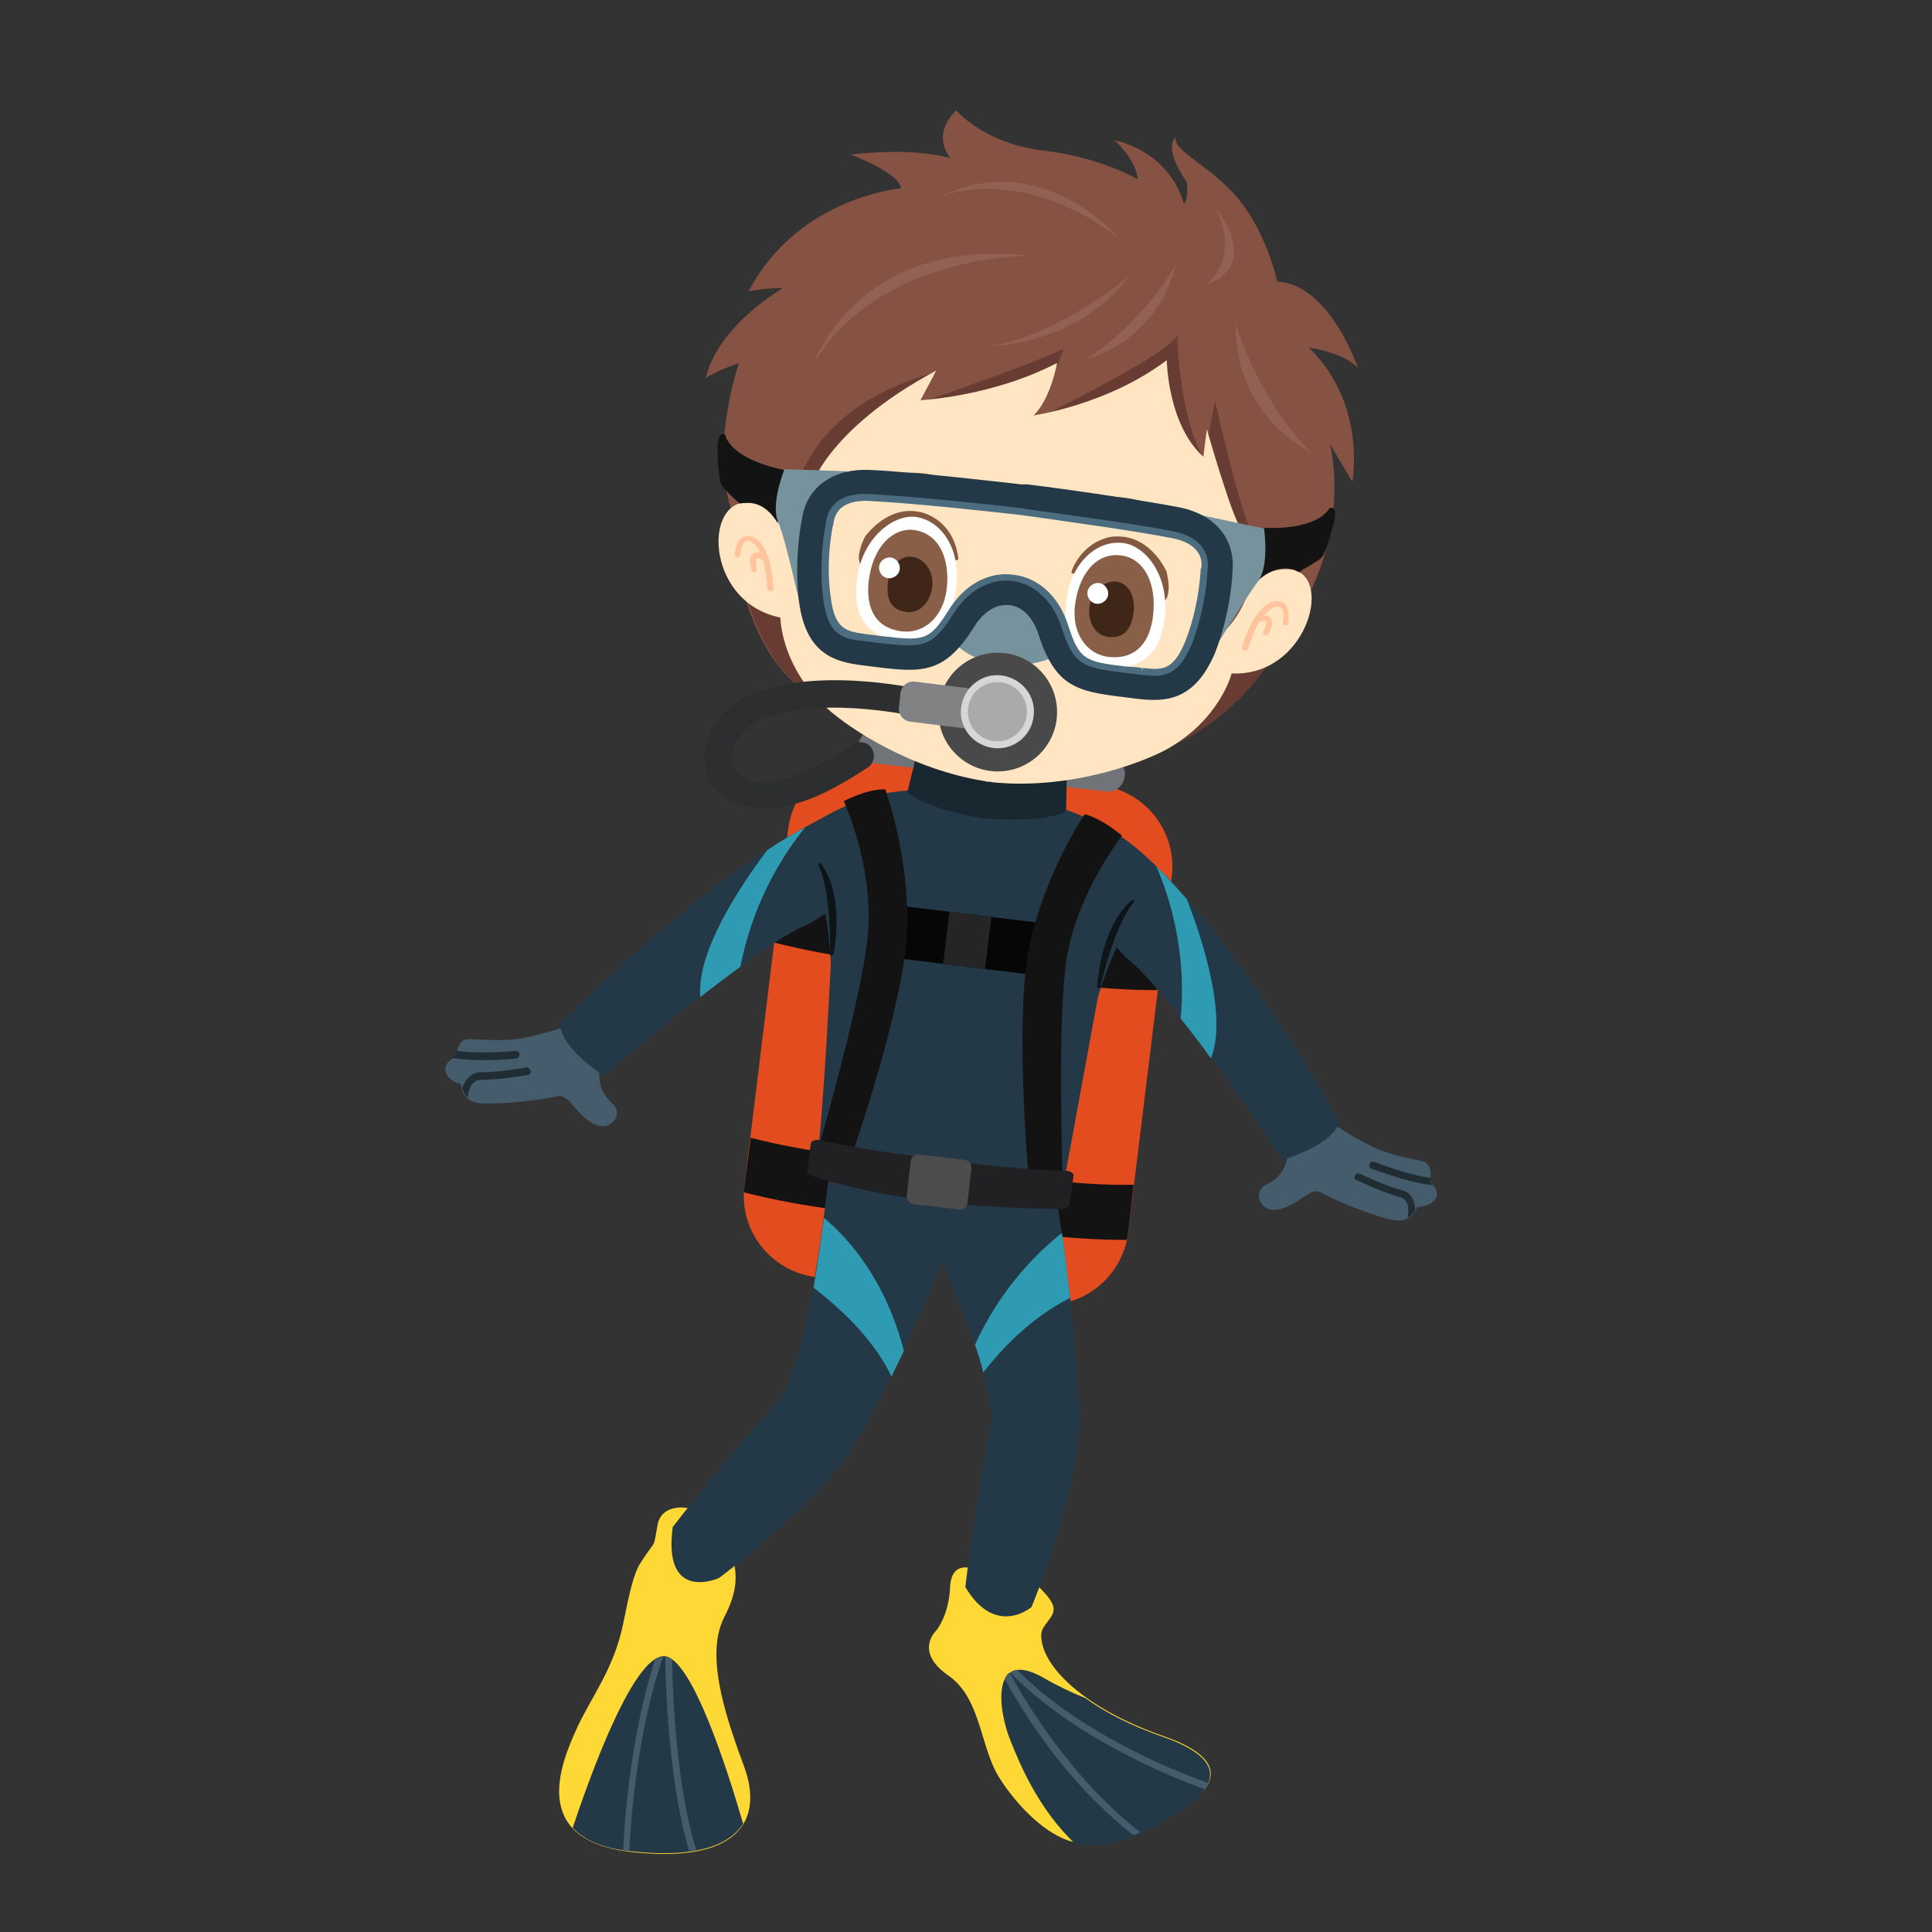 <?xml version="1.0" encoding="utf-8"?>
<!-- Generator: Adobe Illustrator 16.0.0, SVG Export Plug-In . SVG Version: 6.00 Build 0)  -->
<!DOCTYPE svg PUBLIC "-//W3C//DTD SVG 1.1//EN" "http://www.w3.org/Graphics/SVG/1.1/DTD/svg11.dtd">
<svg version="1.1" id="Layer_5" xmlns:x="http://ns.adobe.com/Extensibility/1.0/" xmlns:i="http://ns.adobe.com/AdobeIllustrator/10.0/" xmlns:graph="http://ns.adobe.com/Graphs/1.0/"
	 xmlns="http://www.w3.org/2000/svg" xmlns:xlink="http://www.w3.org/1999/xlink" xmlns:a="http://ns.adobe.com/AdobeSVGViewerExtensions/3.0/"
	 x="0px" y="0px" width="280px" height="280px" viewBox="0 0 280 280" style="enable-background:new 0 0 280 280;"
	 xml:space="preserve">
<rect x="0" y="0" width="280" height="280" fill="#333333" stroke="none"/>
<g>
	<g>
		<path style="fill:#E24C1E;" d="M135.7,175.2c-0.8,6.6-6.8,11.3-13.4,10.4l-4-0.5c-6.6-0.8-11.3-6.8-10.4-13.4l6.3-51.4
			c0.8-6.6,6.8-11.3,13.4-10.4l4,0.5c6.6,0.8,11.3,6.8,10.4,13.4L135.7,175.2z"/>
		<path style="fill:#131314;" d="M113.2,128.6l-1,8c4.3,1.1,9.1,2,14.1,2.6c4.8,0.6,9.4,0.9,13.6,0.9l1-7.9c-3.9,0-8.4-0.2-13.6-0.9
			C121.8,130.5,117.1,129.6,113.2,128.6z"/>
		<path style="fill:#131314;" d="M122.9,167.5c-5.5-0.7-10.2-1.6-14.1-2.6l-0.9,6.9c0,0.3-0.1,0.7-0.1,1c4.3,1.1,9.1,2,14.1,2.6
			c4.7,0.6,9.4,0.9,13.6,0.9c0.1-0.4,0.1-0.7,0.2-1.1l0.8-6.9C132.7,168.3,128.1,168.1,122.9,167.5z"/>
		<path style="fill:#707378;" d="M135.3,109.2c-0.2,1.3-1.4,2.3-2.7,2.1l-6.1-0.7c-1.3-0.2-2.3-1.4-2.1-2.7l0,0
			c0.2-1.3,1.4-2.3,2.7-2.1l6.1,0.7C134.5,106.6,135.4,107.8,135.3,109.2L135.3,109.2z"/>
	</g>
	<g>
		<path style="fill:#E24C1E;" d="M163.5,178.6c-0.8,6.6-6.8,11.3-13.4,10.4l-4-0.5c-6.6-0.8-11.3-6.8-10.4-13.4l6.3-51.4
			c0.8-6.6,6.8-11.3,13.4-10.4l4,0.5c6.6,0.8,11.3,6.8,10.4,13.4L163.5,178.6z"/>
		<path style="fill:#131314;" d="M141,132l-1,8c4.3,1.1,9.1,2,14.1,2.6c4.8,0.6,9.4,0.9,13.6,0.9l1-7.9c-3.9,0-8.4-0.2-13.6-0.9
			C149.6,133.9,144.9,133,141,132z"/>
		<path style="fill:#131314;" d="M150.7,170.9c-5.5-0.7-10.2-1.6-14.1-2.6l-0.9,6.9c0,0.3-0.1,0.7-0.1,1c4.3,1.1,9.1,2,14.1,2.6
			c4.7,0.6,9.4,0.9,13.6,0.9c0.1-0.4,0.1-0.7,0.2-1.1l0.8-6.9C160.5,171.8,155.9,171.5,150.7,170.9z"/>
		<path style="fill:#707378;" d="M163,112.6c-0.2,1.3-1.4,2.3-2.7,2.1l-6.1-0.7c-1.3-0.2-2.3-1.4-2.1-2.7l0,0
			c0.2-1.3,1.4-2.3,2.7-2.1l6.1,0.7C162.3,110,163.2,111.2,163,112.6L163,112.6z"/>
	</g>
</g>
<g>
	<g>
		<path style="fill:#FED835;" d="M141.4,227.5c0,0-3.5-1.7-3.7,2.5s-2,6.3-2,6.3s-3.3,3,1.7,6.5c4.8,3.3,4.6,10.3,7.4,14.8
			c2.2,3.5,6,7.7,9.9,9.1c2.9,1,6.9,0.5,9.7-0.8c11.7-5.2,15.7-10.3,4.2-14.3s-17.8-10.2-17.7-14.7c0.1-1.5,1.8-2.3,1.8-3.7
			c0-1.3-1.9-2.9-2.7-3.8L141.4,227.5z"/>
		<path style="fill:#243948;" d="M168.5,251.7c-4.6-1.6-8.3-3.5-11.2-5.6c-2-0.8-4.1-1.8-6-2.9c-7.8-4.5-6.7,4.7-4.8,9.2
			c1.2,3,3.9,9.7,9.3,14.8c2.8,0.6,6.1,0,8.6-1.1C176,260.8,180,255.7,168.5,251.7z"/>
		<g>
			<path style="fill:#445C6B;" d="M146.3,242.4c-0.3,0.2-0.5,0.5-0.7,0.9c3,5.5,9.2,15.3,18.7,22.7c0,0,0,0,0,0
				c0.3-0.2,0.7-0.3,1-0.4C155.6,258,149.3,247.8,146.3,242.4z"/>
			<path style="fill:#445C6B;" d="M175.1,258.4c-5.4-1.9-18.8-7.4-27.7-16.4c-0.4,0.1-0.7,0.2-1,0.4c9,9.2,22.6,14.9,28.2,16.9
				C174.8,259,175,258.7,175.1,258.4z"/>
		</g>
	</g>
	<g>
		<path style="fill:#243948;" d="M152.6,170.3c0,0,3.8,22.8,3.8,35.6c0,10.4-6.9,27-6.9,27s-5.2,4.5-9.6-2.9c0,0,1.6-13.3,3.6-23.1
			c1.5-7.6-12.1-35.6-12.1-35.6S130.9,163.3,152.6,170.3z"/>
		<path style="fill:#2F9BB2;" d="M155.1,188.1c-0.4-3.4-0.8-6.6-1.2-9.4c-3.2,2.5-8.8,7.8-12.6,16.2c0.5,1.4,0.9,2.7,1.2,4
			C145.1,195.6,149.3,191,155.1,188.1z"/>
	</g>
</g>
<g>
	<g>
		<path style="fill:#FED835;" d="M101.5,219.3c-1.8-1.3-5.7-1.3-6.2,1.7c-0.7,3.8-0.1,1.8-2.4,5.4c-1.1,1.6-1.7,4.6-2.6,9
			c-1.4,6.7-4.7,10.6-6.8,15.3s-7,16,8,17.7s19.4-4.2,16.3-12.5s-5.5-16.4-2.8-21.6c1.7-3.3,2.3-6.4,0.6-9.8
			C104.7,222.7,103.3,220.6,101.5,219.3z"/>
		<path style="fill:#243948;" d="M83,264.9c1.6,1.7,4.2,3,8.5,3.4c9,1,14.1-0.7,16.2-4c-2.5-8.6-7.2-22.9-11-24.2
			C92.1,238.7,85.3,258,83,264.9z"/>
		<g>
			<path style="fill:#445C6B;" d="M91.2,268.3c0.3-6.1,1.4-18.1,4.9-28.2c-0.4,0-0.8,0.2-1.2,0.5c-3.2,9.9-4.3,21.5-4.6,27.6
				C90.5,268.2,90.8,268.2,91.2,268.3z"/>
			<path style="fill:#445C6B;" d="M97.4,240.5c-0.2-0.2-0.5-0.3-0.7-0.4c-0.1,0-0.2,0-0.3-0.1c0.1,6.2,0.7,19.1,3.5,28.3
				c0.3,0,0.7-0.1,1-0.2C98.2,259.5,97.5,246.9,97.4,240.5z"/>
		</g>
	</g>
	<g>
		<path style="fill:#243948;" d="M141.3,171.7c0,0-10.7,26.5-17.3,37.4c-5.4,8.9-19.8,19.6-19.8,19.6s-8.2,3.7-6.7-7.4
			c0,0,8.2-10.6,15-17.9c5.2-5.7,8-36.8,8-36.8S125.9,165.6,141.3,171.7z"/>
		<path style="fill:#2F9BB2;" d="M119.4,176.5c-0.4,3.1-0.9,6.6-1.5,10.1c6.6,5.1,9.8,9.7,11.3,12.9c0.6-1.2,1.2-2.5,1.8-3.7
			C128.3,185.4,123,179.5,119.4,176.5z"/>
	</g>
</g>
<g>
	<g>
		<path style="fill:#445C6B;" d="M82.2,148.7c0,0-4.3,1.5-7.4,1.9c-3.1,0.3-5.2,0-6.9,0s-1.7,2.4-1.7,2.4s-2.1,1-1.6,2.4
			c0.5,1.4,2.2,1.7,2.2,1.7s0,2.6,2.9,2.8c2.9,0.2,9-0.5,10.9-1c1.9-0.5,2.4,2.1,5.1,3.8c2.7,1.7,4.8-1.2,3.1-2.7
			c-1.7-1.6-2.1-3.1-1.9-5.2L82.2,148.7z"/>
		<g>
			<path style="fill:#202E33;" d="M66.1,153.4c3.5,0.5,8.5,0.1,8.7,0c0.3,0,0.5-0.3,0.5-0.6c0-0.3-0.3-0.5-0.6-0.5
				c-0.1,0-5.1,0.5-8.5,0c0,0,0,0,0,0c0,0.3-0.1,0.5-0.1,0.5s-0.3,0.2-0.7,0.5C65.7,153.4,65.9,153.4,66.1,153.4z"/>
			<path style="fill:#202E33;" d="M76.3,154.7c0,0-3.7,0.7-6.6,0.7c0,0,0,0,0,0c-1.2,0-2.2,0.8-2.7,2.3c0.1,0.4,0.3,0.9,0.8,1.4
				c0-0.5,0.1-1,0.3-1.4c0.3-0.8,0.9-1.2,1.6-1.2c0,0,0,0,0,0c2.9,0,6.6-0.7,6.8-0.7c0.3-0.1,0.5-0.3,0.4-0.6S76.5,154.6,76.3,154.7
				z"/>
		</g>
	</g>
	<g>
		<path style="fill:#243948;" d="M123.5,116.9c0,0-13.2,2.8-42.3,31.3c0,0-0.7,3,6.3,7.7c0,0,21.7-18.8,29.9-22.1
			c0,0,5.8-3.4,8.3-6.7C129.8,122.2,130.4,116.7,123.5,116.9z"/>
		<path style="fill:#2F9BB2;" d="M116.7,119.9c-1.5,0.8-3.4,1.9-5.5,3.3c-4.3,5.7-10.3,15-9.7,21.3c1.9-1.5,3.9-3,5.8-4.4
			C108.1,136.1,110.2,127.9,116.7,119.9z"/>
	</g>
</g>
<g>
	<g>
		<path style="fill:#445C6B;" d="M193,162.7c0,0,3.7,2.6,6.6,3.8c2.9,1.2,5,1.4,6.6,1.8c1.7,0.5,1,2.8,1,2.8s1.7,1.6,0.8,2.7
			c-0.9,1.2-2.6,1.1-2.6,1.1s-0.7,2.5-3.6,1.9c-2.9-0.6-8.5-2.9-10.2-3.9c-1.6-1-2.8,1.3-5.9,2.3c-3.1,0.9-4.3-2.5-2.2-3.5
			s2.8-2.4,3.2-4.5L193,162.7z"/>
		<g>
			<path style="fill:#202E33;" d="M207.2,171.7c-3.5-0.4-8.2-2.3-8.4-2.3c-0.3-0.1-0.4-0.4-0.3-0.7c0.1-0.3,0.4-0.4,0.7-0.3
				c0,0,4.8,1.9,8.1,2.3c0,0,0,0,0,0c0,0.3-0.1,0.5-0.1,0.5s0.3,0.3,0.6,0.7C207.6,171.7,207.4,171.7,207.2,171.7z"/>
			<path style="fill:#202E33;" d="M197.1,170.1c0,0,3.4,1.7,6.1,2.4c0,0,0,0,0,0c1.2,0.3,1.9,1.4,1.9,2.9c-0.2,0.4-0.6,0.8-1.1,1.1
				c0.1-0.5,0.1-1,0.1-1.4c-0.1-0.9-0.5-1.4-1.2-1.6c0,0,0,0,0,0c-2.8-0.8-6.2-2.4-6.3-2.5c-0.3-0.1-0.4-0.4-0.2-0.7
				C196.5,170.1,196.8,170,197.1,170.1z"/>
		</g>
	</g>
	<g>
		<path style="fill:#243948;" d="M161.9,120.9c0,0,11.9,6.2,32.2,41.6c0,0-0.1,3-8.2,5.6c0,0-15.8-24-22.8-29.4c0,0-4.6-4.9-6.2-8.7
			C154.4,124.3,155.4,118.8,161.9,120.9z"/>
		<path style="fill:#2F9BB2;" d="M167.6,125.6c1.3,1.2,2.7,2.8,4.4,4.7c2.6,6.7,5.8,17.2,3.5,23.1c-1.4-2-2.9-3.9-4.4-5.8
			C171.5,143.6,171.7,135.1,167.6,125.6z"/>
	</g>
</g>
<g>
	<path style="fill:#243948;" d="M159.1,144.6c2.7-9.4,8.6-18,8.6-18c-7.5-8.5-14.7-9.6-14.7-9.6l-9.8-1.9l-0.2,0l-10-0.5
		c0,0-7.3-0.8-16.6,5.7c0,0,3.7,9.7,4,19.5c0,0-1,21-2,28.3c0,0,11.4,3.4,17.6,4.2l17.8,1.2L159.1,144.6z"/>
	<path style="fill:#182730;" d="M142.9,118.6c9.1,0.7,11.6-1,11.6-1l0.1-4.6l-11.1-0.7l-10.9-2l-1.1,4.5c0,0,2,2.3,11,3.8l0,0
		c0.1,0,0.2,0,0.3,0C142.8,118.6,142.8,118.6,142.9,118.6L142.9,118.6z"/>
	<g>
		<path style="fill:#0D1519;" d="M119,125.2c-0.1-0.1-0.2-0.1-0.3-0.1c-0.1,0.1-0.1,0.2-0.1,0.3c1.9,3.7,1.7,12.9,1.7,12.9
			c0,0.1,0.1,0.2,0.2,0.2c0.1,0,0.2-0.1,0.3-0.2C122.4,129.1,119.1,125.3,119,125.2z"/>
		<path style="fill:#0D1519;" d="M164,130.5c0.1-0.1,0.2-0.1,0.3,0c0.1,0.1,0.1,0.2,0,0.3c-2.8,3.2-4.8,12.1-4.8,12.2
			c0,0.1-0.1,0.2-0.3,0.2c-0.1,0-0.2-0.1-0.2-0.2C159.8,133.5,163.9,130.6,164,130.5z"/>
	</g>
	<g>
		
			<rect x="128.4" y="132.4" transform="matrix(0.993 0.122 -0.122 0.993 17.64 -16.056)" style="fill:#060607;" width="23.3" height="7.6"/>
		
			<rect x="137.1" y="132.2" transform="matrix(0.993 0.122 -0.122 0.993 17.597 -15.872)" style="fill:#252526;" width="3.1" height="7.6"/>
		
			<rect x="140.1" y="132.6" transform="matrix(0.993 0.122 -0.122 0.993 17.661 -16.229)" style="fill:#252526;" width="3.1" height="7.6"/>
		<path style="fill:#131314;" d="M118.7,166.1c0,0,6.4-22,7.1-30.9c0.7-8.9-2.7-17.2-3.5-19.1c0,0,3.4-1.8,6-1.7
			c0,0,3.4,9.2,3.2,19.9c-0.2,10.7-8.1,33.3-8.1,33.3L118.7,166.1z"/>
		<path style="fill:#131314;" d="M154,170.5c0,0-0.8-22.9,0.6-31.7c1.5-8.8,6.8-16,8-17.7c0,0-2.9-2.5-5.4-3.1c0,0-5.5,8.1-7.9,18.5
			c-2.4,10.4-0.2,34.3-0.2,34.3L154,170.5z"/>
	</g>
	<g>
		<path style="fill:#212123;" d="M155.4,170c-0.2-0.2-0.5-0.3-0.8-0.3c-3.7,0-11.8-0.8-18-1.6c-10.7-1.3-17.8-2.8-17.9-2.9
			c-0.3,0-0.6,0-0.8,0.1c-0.2,0.1-0.4,0.3-0.4,0.5l-0.5,3.9c0,0.3,0.3,0.6,0.6,0.7c4.9,1.6,10.8,2.9,17.7,3.7
			c10.1,1.2,18.7,1.1,18.8,1.1c0.5,0,0.8-0.3,0.9-0.6l0.6-4.3C155.7,170.4,155.6,170.2,155.4,170z"/>
		<path style="fill:#4C4C4C;" d="M140.2,174.4c-0.1,0.5-0.6,0.9-1.1,0.9l-6.8-0.8c-0.5-0.1-0.9-0.6-0.9-1.1l0.6-5.2
			c0.1-0.5,0.6-0.9,1.1-0.9l6.8,0.8c0.5,0.1,0.9,0.6,0.9,1.1L140.2,174.4z"/>
	</g>
</g>
<g>
	<path style="fill:#855243;" d="M185.1,40.8c0,0-1.4-6.7-5.4-11.7c-4-5-9.8-7.2-9.3-9.2c0,0-2,1.3,1.6,6.5c0,0,0.3,2.1-0.4,3.2
		c0,0-1.5-7.2-10.1-9.3c0,0,3.1,2.7,3.4,5.7c0,0-5.3-3.2-13.8-4.2c-8.5-1-12.5-5.8-12.5-5.8s-3.7,3.1-0.9,6.9c0,0-4.9-1.6-14.4-0.5
		c0,0,7,2.6,7.3,4.9c0,0-14.9,1.2-22.1,14.9c0,0,3.4-0.6,4.9-0.4c0,0-9.4,5.4-11.1,13c0,0,1.2-0.9,4.8-2.2c0,0-4.1,11.8-1.2,21
		c0,0,0.3,20.9,12.1,27.4c0,0,25.5,16.7,52.7,6.5c0,0,10.1-4.4,15.8-16.1c0,0,9.3-11.3,6.3-27c0,0,2.1,3.7,3.2,5.4
		c0,0,2.1-11.3-6.3-19.4c0,0,4.9,0.6,7.1,2.9C196.8,53.3,192.7,41.2,185.1,40.8z"/>
	<path style="fill:#683C32;" d="M175.8,94.5c4.8-4.8,5.1-18.3,5.1-18.3c-2.4-7.1-4.8-18.1-4.8-18.1l-1.6,8.4
		c-3.6-5.9-3.9-17.9-3.9-17.9c-1.4,3.1-24,13.9-24,13.9c5.5-4.9,7.5-11.9,7.5-11.9c-6.6,3-22.9,8.5-22.9,8.5l4.6-5.2
		c-29.2,8-20.3,32.9-20.3,32.9l-8.1-3.4c1.4,6.4,4.4,14.2,10.8,17.7c0,0,25.5,16.7,52.7,6.5c0,0,9.5-4.2,15.2-15.1L175.8,94.5z"/>
	<path style="fill:#936054;" d="M149.3,37.1c0,0-22-0.4-31.5,15.8C117.8,52.9,124.2,34.1,149.3,37.1z"/>
	<path style="fill:#936054;" d="M163.8,39.9c0,0-10.7,9-20.7,10.3C143.1,50.2,156,50.3,163.8,39.9z"/>
	<path style="fill:#936054;" d="M170.5,38.2c0,0-4.1,7.8-12.9,13.8C157.6,52,167.6,49.7,170.5,38.2z"/>
	<path style="fill:#936054;" d="M179.1,47c0,0-1,12.1,10.9,18.6C190,65.6,183.1,59.2,179.1,47z"/>
	<path style="fill:#936054;" d="M162,34.4c0.6,0.5-10.8-13.1-25.5-6C136.5,28.4,147.8,23.7,162,34.4z"/>
	<path style="fill:#936054;" d="M174.7,41.3c0,0,5.3-3.6,1.4-11.3C176.1,30,183.2,38.3,174.7,41.3z"/>
</g>
<g>
	<path style="fill:#FFE5C2;" d="M179,80.7c-0.6,5-1.8,10.9-2.5,11.2c-0.7,0.4,1.8,0.1,4.1-5.2c2.3-5.3,6.9-4.1,6.9-4.1
		c5.7,1.4,1.7,15.5-9,15c0,0-1.7,6.8-9.6,11.1c-4,2.1-14,5.7-24.8,4.7l0,0c-0.2,0-0.5-0.1-0.7-0.1c-0.2,0-0.5,0-0.7-0.1l0,0
		c-10.6-1.7-19.5-7.5-22.9-10.6c-6.7-6.1-6.7-13.1-6.7-13.1c-10.5-2.1-11.2-16.3-5.1-16.7c4.4-0.3,5.9,5.4,5.9,5.4s0.3,4.4,2.7,6.2
		c0,0-1.3-6.9,0.7-13.2c0,0,2-8.7,18.4-17.5c0,0-1,1.9-2.3,4.3c0,0,10.4-0.5,19.8-5.4c0,0-0.9,5.2-3.4,7.6c0,0,10.7-1.5,19.3-8
		c0,0,0.1,9.3,5.3,14l0.5-4c0,0,3,10.5,4.5,13.6L179,80.7z"/>
	<path style="fill:#FFC49C;" d="M108.8,77.7c-0.5-0.1-0.9,0-1.3,0.2c-0.9,0.7-1,2.3-1,2.5c0,0.2,0.2,0.4,0.4,0.4
		c0.2,0,0.4-0.2,0.4-0.4c0-0.4,0.2-1.5,0.7-1.9c0.1-0.1,0.3-0.2,0.6-0.1c0.6,0.2,1.2,0.8,1.6,1.7c-0.3-0.1-0.7-0.1-1,0.1
		c-0.7,0.4-0.5,1.6-0.3,2.4c0,0.2,0.2,0.3,0.4,0.3c0,0,0.1,0,0.1,0c0.2-0.1,0.4-0.3,0.3-0.5c-0.3-1.1-0.1-1.5,0-1.5
		c0.1-0.1,0.6,0.1,0.9,0.3c0.3,1.1,0.5,2.6,0.6,4.1c0,0.2,0.2,0.4,0.4,0.4c0,0,0,0,0.1,0c0.2,0,0.4-0.2,0.4-0.4
		C111.9,81.2,110.7,78.2,108.8,77.7z"/>
	<path style="fill:#FFC49C;" d="M185.1,87.1c0.5,0,0.9,0.2,1.2,0.5c0.7,0.9,0.4,2.5,0.4,2.7c0,0.2-0.3,0.4-0.5,0.3
		c-0.2,0-0.4-0.3-0.3-0.5c0.1-0.4,0.2-1.5-0.2-2c-0.1-0.1-0.2-0.2-0.5-0.2c-0.6,0-1.3,0.5-2,1.3c0.3,0,0.7,0.1,0.9,0.3
		c0.6,0.6,0.1,1.7-0.3,2.4c-0.1,0.2-0.3,0.3-0.4,0.2c-0.1,0-0.1,0-0.1,0c-0.2-0.1-0.3-0.4-0.2-0.6c0.5-1,0.5-1.4,0.4-1.5
		c-0.1-0.1-0.6,0-1,0.1c-0.6,1-1.1,2.3-1.6,3.9c-0.1,0.2-0.3,0.3-0.5,0.3c0,0,0,0-0.1,0c-0.2-0.1-0.4-0.3-0.3-0.5
		C181.2,89.7,183.2,87.1,185.1,87.1z"/>
</g>
<g>
	<g>
		<path style="fill:#845941;" d="M135.3,75c-0.8-0.5-1.7-0.8-2.6-0.9c-3-0.4-5.6,1.5-7.2,3.5l-0.1,0.1c-1.2,2.4-1,3.6-0.7,4.1
			c0.6,0.1,0.7-0.5,1.2-0.7c2.7-1,9.9-0.2,12.1,0c0.4,0,0.6,0.1,0.6,0.1c0.1,0,0.1,0,0.2-0.1s0.1-0.1,0.1-0.2
			C138.8,80.8,138.7,77,135.3,75z"/>
		<path style="fill-rule:evenodd;clip-rule:evenodd;fill:#FFFFFF;" d="M124.2,84c-0.5,4.2,0.4,8.3,7,9.1c5.2,0.6,6.8-3.3,7.4-8.3
			c0.6-5-2-9.4-6-9.9C129.4,74.6,124.9,78,124.2,84z"/>
		<path style="fill-rule:evenodd;clip-rule:evenodd;fill:#895F47;" d="M125.9,84.2c-0.4,3.4,0.6,6.8,4.8,7.3c3.1,0.4,6-2,6.5-6.1
			c0.5-4.1-0.9-8.1-4.8-8.6C129.3,76.5,126.5,79.3,125.9,84.2z"/>
		<path style="fill-rule:evenodd;clip-rule:evenodd;fill:#3F2618;" d="M128.7,84.3c-0.3,2.2,0.2,4.1,2.7,4.4
			c1.9,0.2,3.4-1.4,3.7-3.6c0.3-2.2-1.1-4.2-2.9-4.4C130.5,80.4,129,82.1,128.7,84.3z"/>
		<path style="fill-rule:evenodd;clip-rule:evenodd;fill:#FFFFFF;" d="M127.4,82.1c-0.1,0.8,0.5,1.6,1.3,1.7
			c0.8,0.1,1.6-0.5,1.7-1.3c0.1-0.8-0.5-1.6-1.3-1.7C128.3,80.7,127.5,81.3,127.4,82.1z"/>
	</g>
	<path style="fill:#845941;" d="M125.9,70.1c2.6-1.4,5.6-1.9,8.6-1.4c3.2,0.6,5.3,2,5.4,2c0.2,0.2,0.3,0.5,0.2,0.8
		c-0.1,0.3-0.4,0.4-0.6,0.3c-1.4-0.5-2.8-0.9-4.2-1.2c-5.4-1-9,0.5-9.1,0.6c-0.1,0-0.2,0-0.3,0c0,0,0,0,0,0
		c-0.3-0.1-0.5-0.4-0.4-0.7C125.6,70.3,125.7,70.1,125.9,70.1z"/>
	<path style="fill:#845941;" d="M170.6,75.8c-2.1-2.1-4.8-3.4-7.9-3.7c-3.2-0.3-5.7,0.4-5.8,0.4c-0.3,0.1-0.4,0.4-0.4,0.7
		c0,0.3,0.3,0.5,0.5,0.5c1.5-0.1,3-0.1,4.4,0.1c5.5,0.6,8.5,3,8.5,3.1c0.1,0.1,0.2,0.1,0.2,0.1c0,0,0,0,0,0c0.3,0,0.6-0.2,0.6-0.5
		C170.9,76.2,170.8,75.9,170.6,75.8z"/>
	<g>
		<path style="fill:#845941;" d="M160.2,78c0.9-0.3,1.8-0.3,2.7-0.2c3,0.4,5.1,2.8,6.2,5.1l0,0.1c0.6,2.6,0.1,3.7-0.3,4.1
			c-0.6-0.1-0.6-0.7-1-1c-2.4-1.6-9.6-2.6-11.7-2.9c-0.4,0-0.6-0.1-0.6-0.1c-0.1,0-0.1,0-0.2-0.1c0-0.1,0-0.1,0-0.2
			C155.3,82.8,156.4,79.2,160.2,78z"/>
		<path style="fill-rule:evenodd;clip-rule:evenodd;fill:#FFFFFF;" d="M168.8,89.5c-0.5,4.2-2.4,8-9,7.1c-5.2-0.6-5.8-4.8-5.2-9.8
			c0.6-5,4.2-8.6,8.2-8.1C166,79.1,169.5,83.4,168.8,89.5z"/>
		<path style="fill-rule:evenodd;clip-rule:evenodd;fill:#895F47;" d="M167.1,89.3c-0.4,3.4-2.2,6.4-6.5,5.9
			c-3.1-0.4-5.3-3.4-4.8-7.5c0.5-4.1,2.8-7.7,6.7-7.2C165.7,80.9,167.7,84.4,167.1,89.3z"/>
		<path style="fill-rule:evenodd;clip-rule:evenodd;fill:#3F2618;" d="M164.3,88.7c-0.3,2.2-1.2,3.9-3.7,3.6c-1.9-0.2-3-2.2-2.7-4.4
			c0.3-2.2,2.1-3.8,3.9-3.6C163.5,84.5,164.6,86.4,164.3,88.7z"/>
		<path style="fill-rule:evenodd;clip-rule:evenodd;fill:#FFFFFF;" d="M160.6,86.2c-0.1,0.8-0.9,1.4-1.7,1.3
			c-0.8-0.1-1.4-0.9-1.3-1.7c0.1-0.8,0.9-1.4,1.7-1.3C160.1,84.6,160.7,85.4,160.6,86.2z"/>
	</g>
	<path style="fill:#FFC49C;" d="M144.2,95.7c-0.5-0.2-1.1-0.5-1.4-1c-0.4-0.4-0.5-0.9-0.4-1.5c0.2-1.6,1.9-2.5,2-2.6
		c0.3-0.1,0.6,0,0.8,0.2c0.1,0.3,0,0.6-0.2,0.8c0,0-1.3,0.7-1.4,1.7c0,0.2,0,0.4,0.2,0.6c0.4,0.5,1.2,0.7,1.5,0.7
		c0.3,0,0.6,0.3,0.5,0.6c0,0.3-0.3,0.6-0.6,0.5C144.9,95.9,144.5,95.8,144.2,95.7z"/>
	<path style="fill:#FFC49C;" d="M147.4,103.7c-0.2-0.2-0.6-0.3-0.8-0.2c-0.6,0.2-1.3,0.2-1.9,0.2c-1.2-0.1-2-0.6-2-0.6
		c-0.3-0.1-0.6-0.2-0.9,0c-0.1,0.1-0.2,0.2-0.2,0.4c0,0.2,0.1,0.3,0.3,0.4c0,0,1.1,0.7,2.7,0.8l0,0c0.9,0.1,1.8,0,2.6-0.2
		c0.2-0.1,0.3-0.2,0.4-0.3C147.5,104,147.5,103.9,147.4,103.7z M144.4,105.3L144.4,105.3L144.4,105.3L144.4,105.3z"/>
	<path style="fill:#EF8965;" d="M151.6,100.3c-0.1-0.3-0.6-0.5-1-0.5c-1.9,0.3-3.8,0.3-5.7,0c-3.2-0.4-5.1-1.3-5.2-1.3
		c-0.4-0.2-0.9-0.1-1.1,0.1c-0.1,0.1-0.2,0.3-0.2,0.5c0,0.2,0.2,0.4,0.4,0.5c0.2,0.1,2.4,1.1,5.9,1.6c2.1,0.3,4.2,0.2,6.3,0
		c0.3,0,0.5-0.2,0.6-0.4C151.7,100.6,151.7,100.5,151.6,100.3z"/>
</g>
<g>
	<path style="fill:#76929D;" d="M139,93.8c0,0,5,4.7,13.3,1.6c0,0,0-8.7-6-9.2C140.3,85.8,139,93.8,139,93.8z"/>
	<path style="fill:#131314;" d="M107.3,73c0.2-0.1,0.4-0.1,0.7-0.1c2.3-0.2,3.8,1.4,4.7,2.9c0,0,0,0,0,0l0.9-7.7
		c-8.1-1.7-8.5-5.1-8.5-5.1c-1.2-0.6-1.1,2-1.1,2c0,1.2,0,2.3,0.2,3.5c0.1,0.7,0.1,1.6,0.6,2.1c0.6,0.7,1.4,1.5,2.1,2.1
		C107,72.8,107.1,72.9,107.3,73z"/>
	<path style="fill:#76929D;" d="M122.8,68.3l-9.1-0.3c0,0-2.1,5.1-0.9,7.7c1.1,2.6,3.4,13.1,3.4,13.1S119.3,71.6,122.8,68.3z"/>
	<path style="fill:#131314;" d="M188.2,82.9c-0.2-0.1-0.4-0.2-0.6-0.3c-2.2-0.7-4.1,0.4-5.3,1.6c0,0,0,0,0,0l0.9-7.7
		c8.2,0.3,9.5-2.9,9.5-2.9c1.3-0.3,0.6,2.2,0.6,2.2c-0.3,1.1-0.6,2.3-1,3.4c-0.2,0.6-0.5,1.5-1.1,1.9c-0.8,0.5-1.7,1.1-2.5,1.5
		C188.6,82.8,188.4,82.9,188.2,82.9z"/>
	<path style="fill:#76929D;" d="M173.3,74.5l9.9,2.1c0,0,0.8,5.5-0.9,7.7S174.8,96,174.8,96S175.9,78.5,173.3,74.5z"/>
	<path style="fill:#243948;" d="M165,101.3L165,101.3l-0.8-0.1l-1.6-0.2c-6.5-0.8-9.7-1.5-12.1-9.1c-0.8-2.4-2.3-4-4.2-4.2
		c-1.9-0.2-3.7,0.9-5.1,3.1c-4.2,6.8-7.5,6.7-14,5.9l-1.6-0.2l-0.8-0.1c-3.8-0.5-8-1.6-9-9.2c-0.7-5.7,0.2-10.9,0.4-11.8
		c0.1-0.7,0.4-3.1,2.5-5c1.8-1.6,4.2-2.4,7.3-2.3c6.5,0.3,18.5,1.7,22,2.1v0c0.1,0,0.1,0,0.2,0l0.3,0l0.4,0
		c5.7,0.7,16.1,2.2,21.9,3.3c3,0.6,5.2,1.9,6.6,4c1.5,2.3,1.3,4.7,1.2,5.5c0,1-0.4,6.2-2.5,11.6C173.1,101.7,168.8,101.7,165,101.3z
		 M164.6,97.2l0.8,0.1c0,0,0,0,0,0c2.8,0.3,4.8,0.6,6.7-4.2c2-5.2,2.2-10.3,2.2-10.4c0-0.1,0-0.2,0-0.4c0.1-0.6,0.5-3.9-4.6-4.9
		c-5.7-1.1-15.9-2.5-21.6-3.3l-0.4,0l-0.3,0c0.9,0.1,1,0.1-0.1,0c-3.5-0.4-15.4-1.7-21.7-2c-2-0.1-3.5,0.3-4.4,1.2
		c-1.1,1-1.2,2.4-1.2,2.4c0,0.1,0,0.2,0,0.4c0,0-1.1,5.1-0.4,10.6c0.7,5.1,2.7,5.4,5.5,5.7l0.8,0.1l1.6,0.2c5.9,0.7,7.1,0.7,10.1-4
		c2.2-3.5,5.5-5.3,9-4.9c3.4,0.4,6.3,3,7.5,6.9c1.7,5.3,2.9,5.6,8.8,6.3L164.6,97.2z"/>
	<path style="fill:#4C6C7F;" d="M165.4,97.8l-2.4-0.3c-6.1-0.7-7.4-1.1-9.2-6.7c-1.2-3.7-3.9-6.2-7.1-6.6c-3.2-0.4-6.4,1.4-8.5,4.7
		c-3.1,5-4.5,5-10.6,4.3l-1.6-0.2l-0.8-0.1c-2.8-0.3-5.2-0.6-5.9-6.1c-0.7-5.6,0.3-10.7,0.4-10.8c0-0.1,0-0.2,0-0.3
		c0,0,0.1-1.6,1.4-2.8c1.1-1,2.7-1.4,4.8-1.3c6.4,0.3,18.3,1.6,21.8,2l0.1,0c0.3,0,0.5,0.1,0.6,0.1l0.5,0.1
		c5.7,0.8,15.6,2.1,21.1,3.2c5.6,1.1,5.1,5,5,5.5c0,0.1,0,0.2,0,0.3c0,0-0.2,5.3-2.3,10.6C170.6,98.4,168.2,98.1,165.4,97.8z
		 M164.7,96.7l0.8,0.1l0,0.5l0.1-0.5c2.8,0.3,4.4,0.5,6.2-3.9c2-5.1,2.2-10.2,2.2-10.2c0-0.1,0-0.3,0.1-0.4c0.1-0.5,0.4-3.4-4.2-4.3
		c-5.6-1.1-15.9-2.5-21.5-3.3l-0.8-0.1c-3.5-0.4-15.3-1.7-21.7-2c-1.8-0.1-3.2,0.3-4.1,1.1c-0.9,0.9-1,2.1-1,2.1
		c0,0.1,0,0.3-0.1,0.4c0,0-1.1,5.1-0.3,10.4c0.6,4.7,2.3,4.9,5.1,5.3l0.8,0.1l1.6,0.2c6,0.7,6.8,0.7,9.6-3.8
		c2.3-3.7,5.8-5.6,9.4-5.1c3.6,0.4,6.6,3.2,7.9,7.3c1.6,5,2.4,5.3,8.4,6L164.7,96.7z"/>
</g>
<g>
	<circle style="fill:#494949;" cx="144.6" cy="103.2" r="8.6"/>
	<path style="fill:#2D2E30;" d="M108.6,116.9c-1.2-0.2-2.2-0.5-3-0.9c-2.3-1.2-3.5-3.5-3.5-6.1c0-3.5,2.4-7.1,5.8-8.8
		c9.3-4.7,24.4-1.4,25.1-1.3c1.1,0.2,1.8,1.3,1.5,2.4c-0.2,1.1-1.3,1.8-2.4,1.5c-0.1,0-14.4-3.1-22.4,0.9c-2.4,1.2-3.6,3.6-3.6,5.3
		c0,0.8,0.2,1.9,1.4,2.6c1.2,0.6,4,3.4,16-4.6c0.9-0.6,2.2-0.4,2.8,0.5c0.6,0.9,0.4,2.2-0.5,2.8
		C116.5,117.4,112.4,117.3,108.6,116.9z"/>
	<path style="fill:#808284;" d="M141.5,103.8c-0.1,1.1-1.1,1.9-2.2,1.7l-7.3-0.9c-1.1-0.1-1.9-1.1-1.7-2.2l0.2-1.9
		c0.1-1.1,1.1-1.9,2.2-1.7l7.3,0.9c1.1,0.1,1.9,1.1,1.7,2.2L141.5,103.8z"/>
	<circle style="fill:#AAAAAA;" cx="144.6" cy="103.2" r="4.8"/>
	<path style="fill:#D6D6D6;" d="M143.9,108.4c-2.9-0.4-5-3-4.6-5.9c0.4-2.9,3-5,5.9-4.6c2.9,0.4,5,3,4.6,5.9
		C149.5,106.7,146.8,108.8,143.9,108.4z M145.1,98.9c-2.4-0.3-4.5,1.4-4.8,3.7c-0.3,2.4,1.4,4.5,3.7,4.8c2.4,0.3,4.5-1.4,4.8-3.7
		C149.1,101.3,147.4,99.2,145.1,98.9z"/>
</g>
</svg>
